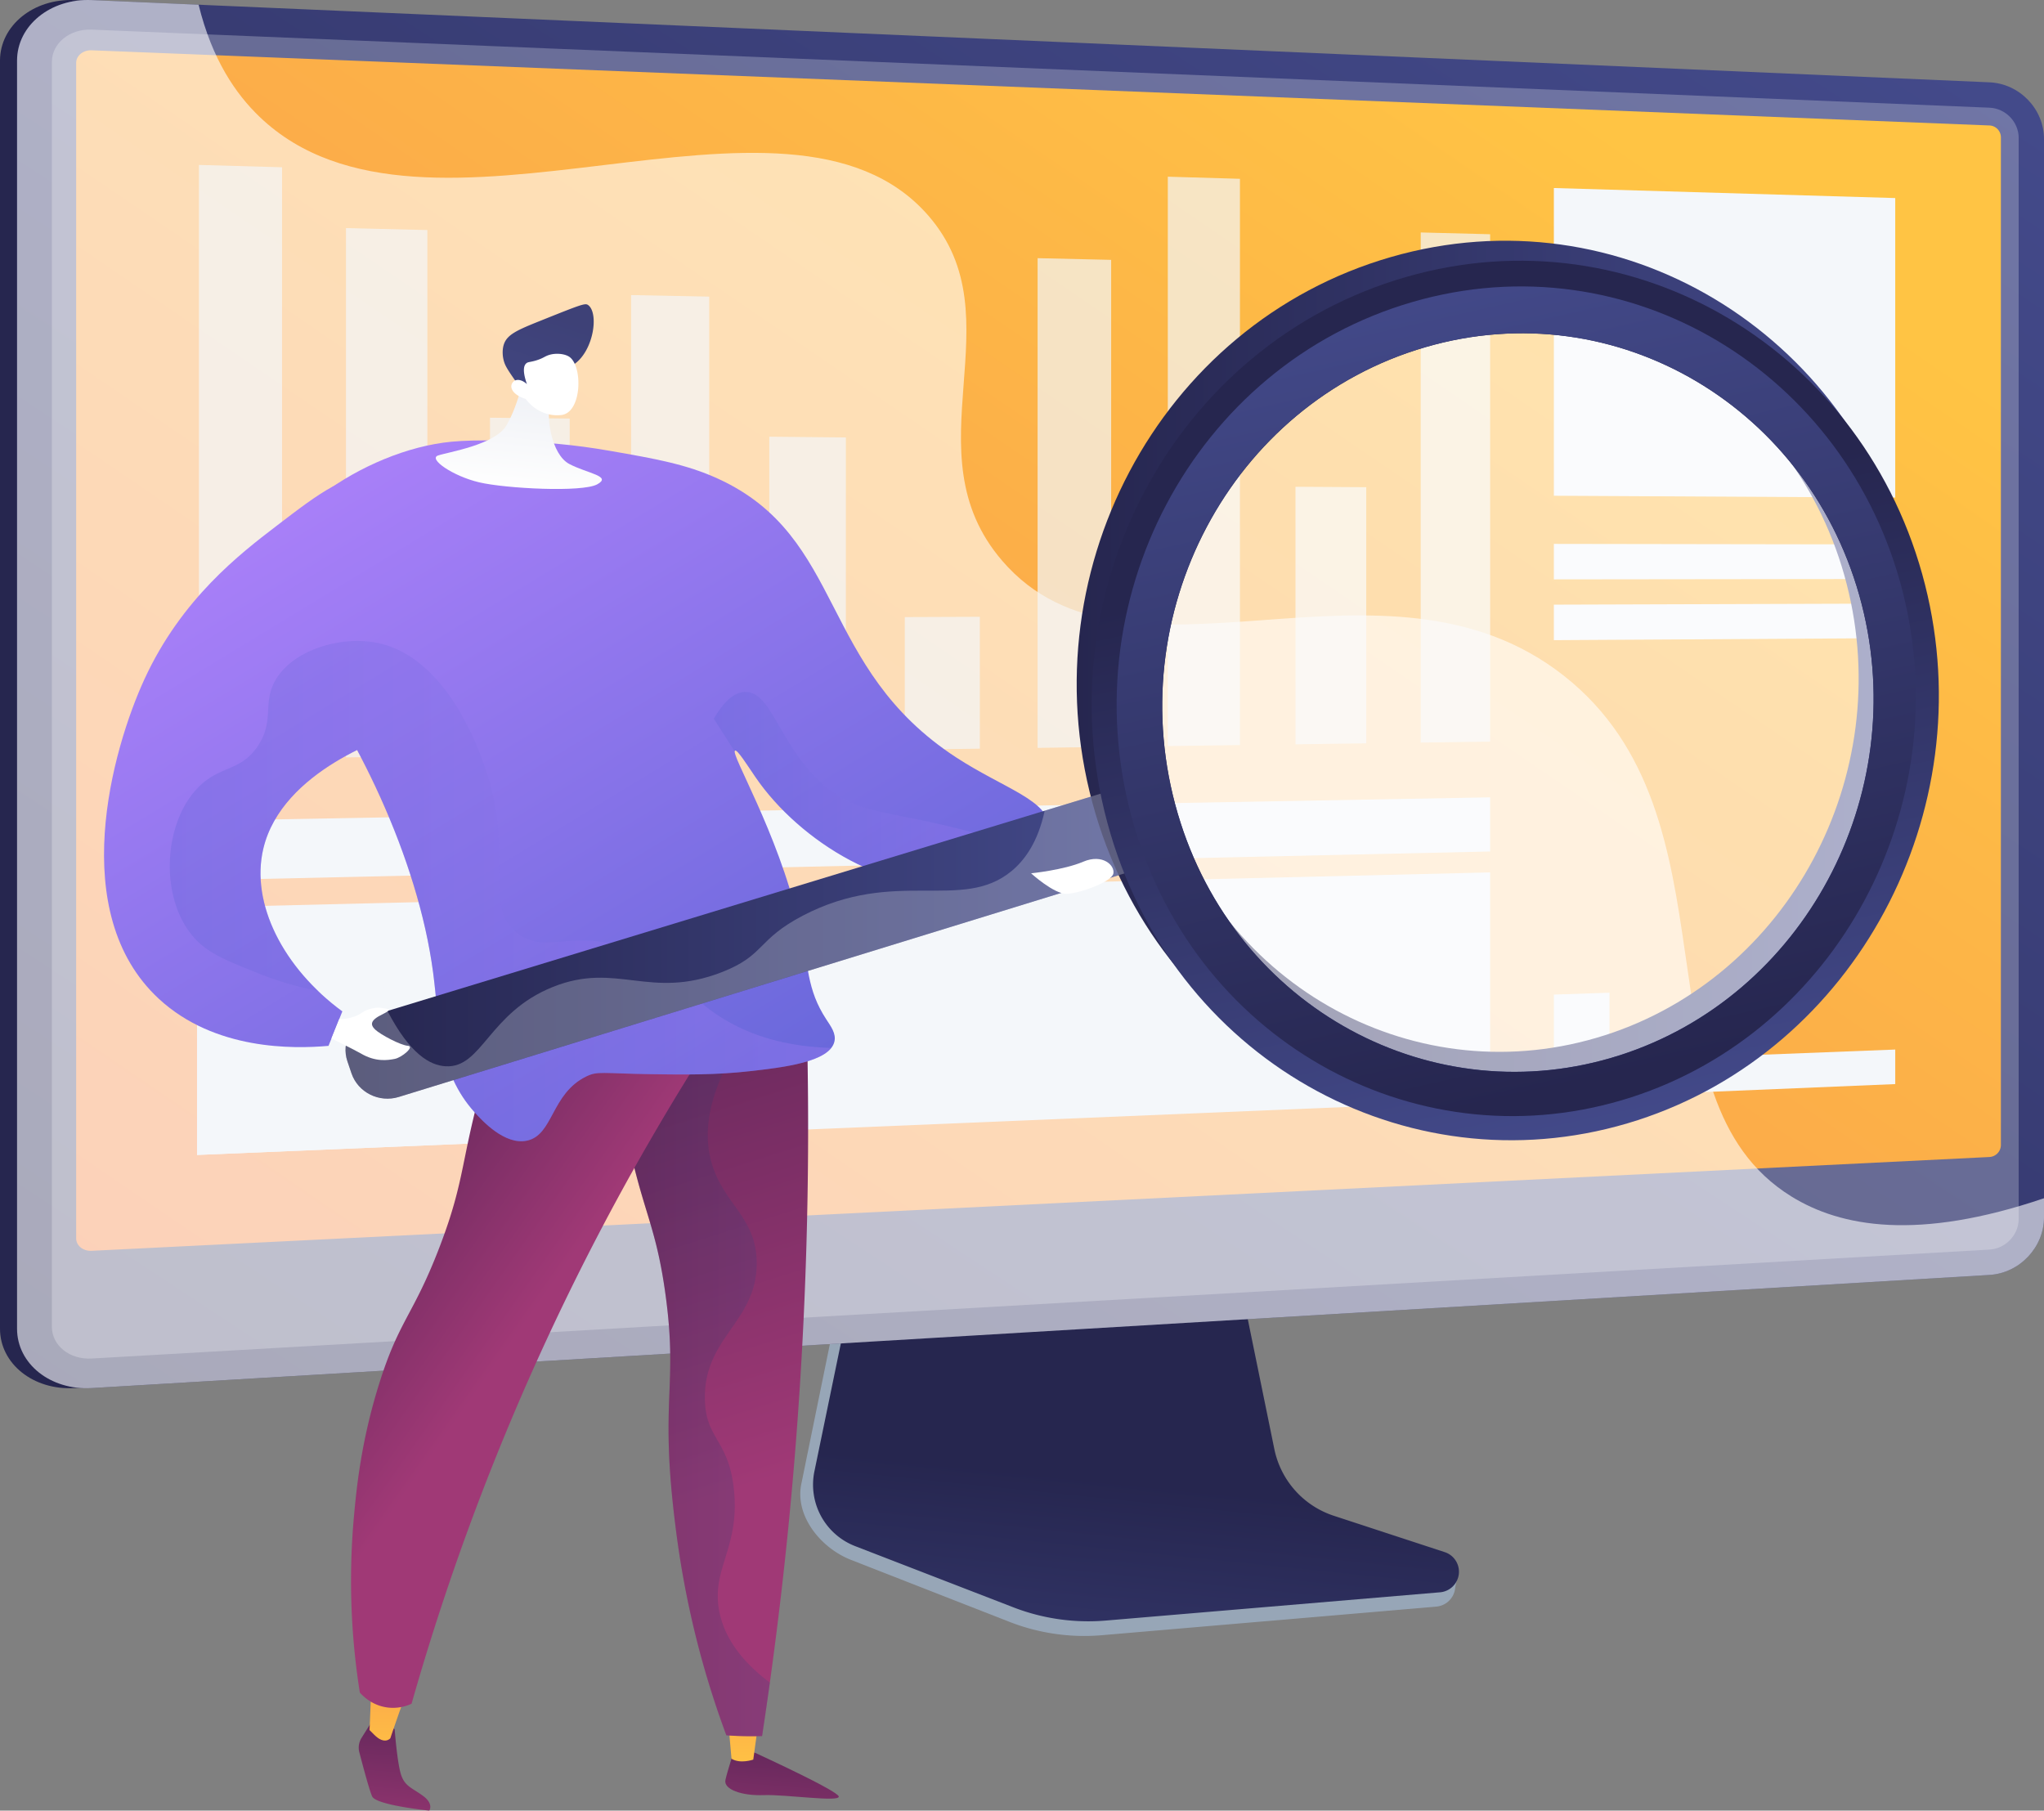 <svg xmlns="http://www.w3.org/2000/svg" xmlns:xlink="http://www.w3.org/1999/xlink" viewBox="0 0 2739.41 2426.61"><rect x="0" y="0" width="2739.41" height="2426.61" fill="#808080" stroke="none"/><defs><style>.cls-1{isolation:isolate;}.cls-2{fill:#97a6b7;}.cls-3{fill:url(#linear-gradient);}.cls-4{fill:url(#linear-gradient-2);}.cls-5{fill:url(#linear-gradient-3);}.cls-6{fill:#d8dee8;}.cls-18,.cls-24,.cls-26,.cls-6{mix-blend-mode:multiply;}.cls-24,.cls-26,.cls-6{opacity:0.3;}.cls-7{fill:url(#linear-gradient-4);}.cls-23,.cls-29,.cls-8{fill:#fff;}.cls-10,.cls-8,.cls-9{mix-blend-mode:soft-light;}.cls-8{opacity:0.6;}.cls-12,.cls-9{fill:#f4f7fa;}.cls-11{opacity:0.7;}.cls-13{fill:url(#linear-gradient-5);}.cls-14{fill:url(#linear-gradient-6);}.cls-15{fill:url(#linear-gradient-7);}.cls-16{fill:url(#linear-gradient-8);}.cls-17{fill:url(#linear-gradient-9);}.cls-18{opacity:0.25;fill:url(#linear-gradient-10);}.cls-19{fill:url(#linear-gradient-11);}.cls-20{fill:url(#linear-gradient-12);}.cls-21{fill:url(#linear-gradient-13);}.cls-22{fill:url(#linear-gradient-14);}.cls-24{fill:url(#linear-gradient-15);}.cls-25{fill:url(#linear-gradient-16);}.cls-26{fill:url(#linear-gradient-17);}.cls-27{fill:url(#linear-gradient-18);}.cls-28{fill:url(#linear-gradient-19);}.cls-29{opacity:0.56;}.cls-30{fill:url(#linear-gradient-20);}.cls-31{fill:url(#linear-gradient-21);}</style><linearGradient id="linear-gradient" x1="1465.3" y1="2599.41" x2="1528.54" y2="1988.09" gradientUnits="userSpaceOnUse"><stop offset="0" stop-color="#444b8c"/><stop offset="1" stop-color="#26264f"/></linearGradient><linearGradient id="linear-gradient-2" x1="1026.42" y1="893.7" x2="358.88" y2="971" gradientUnits="userSpaceOnUse"><stop offset="0" stop-color="#444b8c"/><stop offset="0.39" stop-color="#383c74"/><stop offset="1" stop-color="#26264f"/></linearGradient><linearGradient id="linear-gradient-3" x1="2162.52" y1="-332.17" x2="370.71" y2="2394.19" xlink:href="#linear-gradient"/><linearGradient id="linear-gradient-4" x1="1933.18" y1="15.73" x2="-160.77" y2="3086.4" gradientUnits="userSpaceOnUse"><stop offset="0" stop-color="#ffc444"/><stop offset="1" stop-color="#f36f56"/></linearGradient><linearGradient id="linear-gradient-5" x1="2738.6" y1="2179.99" x2="2765.97" y2="2528.4" gradientTransform="matrix(-1, 0, 0, 1, 3809.88, 2.22)" gradientUnits="userSpaceOnUse"><stop offset="0" stop-color="#311944"/><stop offset="1" stop-color="#a03976"/></linearGradient><linearGradient id="linear-gradient-6" x1="2809.27" y1="2373.96" x2="2804.29" y2="2013.12" gradientTransform="matrix(-1, 0, 0, 1, 3809.88, 2.22)" xlink:href="#linear-gradient-4"/><linearGradient id="linear-gradient-7" x1="3255.92" y1="2139.35" x2="3283.29" y2="2487.75" xlink:href="#linear-gradient-5"/><linearGradient id="linear-gradient-8" x1="3283.37" y1="2367.42" x2="3278.39" y2="2006.57" gradientTransform="matrix(-1, 0, 0, 1, 3809.88, 2.22)" xlink:href="#linear-gradient-4"/><linearGradient id="linear-gradient-9" x1="691.01" y1="768.69" x2="1073.96" y2="1970.26" gradientTransform="matrix(1, 0, 0, 1, 0, 0)" xlink:href="#linear-gradient-5"/><linearGradient id="linear-gradient-10" x1="2723.15" y1="1789.41" x2="2989.95" y2="1789.41" gradientTransform="matrix(-1, 0, 0, 1, 3809.88, 2.22)" xlink:href="#linear-gradient"/><linearGradient id="linear-gradient-11" x1="236.29" y1="1431.28" x2="710.59" y2="1765.05" gradientTransform="matrix(1, 0, 0, 1, 0, 0)" xlink:href="#linear-gradient-5"/><linearGradient id="linear-gradient-12" x1="2455.47" y1="544.01" x2="1850.32" y2="1537.55" gradientTransform="matrix(-1, 0, 0, 1, 3017.01, 0)" gradientUnits="userSpaceOnUse"><stop offset="0" stop-color="#aa80f9"/><stop offset="1" stop-color="#6165d7"/></linearGradient><linearGradient id="linear-gradient-13" x1="726.91" y1="322.04" x2="691.77" y2="662.83" gradientUnits="userSpaceOnUse"><stop offset="0" stop-color="#d8dee8"/><stop offset="0.56" stop-color="#eef0f5"/><stop offset="1" stop-color="#fff"/></linearGradient><linearGradient id="linear-gradient-14" x1="4181.1" y1="1336.95" x2="4089.56" y2="1104.45" gradientTransform="matrix(-1, 0.05, 0.05, 1, 4781.86, -885.48)" gradientUnits="userSpaceOnUse"><stop offset="0" stop-color="#444b8c"/><stop offset="1" stop-color="#3e4177"/></linearGradient><linearGradient id="linear-gradient-15" x1="1628.23" y1="1057.23" x2="2060.32" y2="1057.23" xlink:href="#linear-gradient-12"/><linearGradient id="linear-gradient-16" x1="2782.89" y1="743.44" x2="2177.73" y2="1736.98" xlink:href="#linear-gradient-12"/><linearGradient id="linear-gradient-17" x1="1902.97" y1="1194.28" x2="2789.46" y2="1194.28" xlink:href="#linear-gradient-12"/><linearGradient id="linear-gradient-18" x1="1453.48" y1="1259.38" x2="2553.93" y2="1259.38" gradientTransform="matrix(-1, 0, 0, 1, 3017.01, 0)" xlink:href="#linear-gradient"/><linearGradient id="linear-gradient-19" x1="438.56" y1="912.02" x2="1574.03" y2="912.02" gradientTransform="matrix(-1, 0, 0, 1, 3017.01, 0)" xlink:href="#linear-gradient"/><linearGradient id="linear-gradient-20" x1="-7142.62" y1="2512.72" x2="-7714.34" y2="1872.59" gradientTransform="translate(9618.4 2878.46) rotate(29.48)" xlink:href="#linear-gradient"/><linearGradient id="linear-gradient-21" x1="-7983.06" y1="1578.09" x2="-7207.66" y2="2431.68" gradientTransform="translate(9618.4 2878.46) rotate(29.48)" xlink:href="#linear-gradient"/></defs><g class="cls-1"><g id="Layer_2" data-name="Layer 2"><g id="Illustration"><path class="cls-2" d="M1782.55,2049.29a120.3,120.3,0,0,1-79.77-90.57l-59.29-293.44-507.17,18L1073.91,1989c-8.75,42.81,26.25,85.76,66.55,101.53l212.19,83a275.81,275.81,0,0,0,124,18l448.43-38.36a27.81,27.81,0,0,0,25.15-24.64c1.53-13.22,10.71-28.07-1.79-32.21Z"/><path class="cls-3" d="M1787.57,2031.45a119.27,119.27,0,0,1-79.69-89.44l-59.23-289.75-494.8,17.8-62.36,301.86a88.31,88.31,0,0,0,54.63,100.23l212,82A278.51,278.51,0,0,0,1482,2171.89L1930,2134a27.64,27.64,0,0,0,6.28-53.81Z"/><path class="cls-4" d="M100,1860.31c-55,3.28-100-32.4-100-79.55V81.29C0,34.14,45-2.27,100,.11L2643.48,110.32c40.37,1.75,73.07,35.79,73.07,75.89V1631.6c0,40.1-32.7,74.68-73.07,77.08Z"/><path class="cls-5" d="M122.85,1860.31c-55,3.28-100-32.4-100-79.55V81.29c0-47.15,45-83.56,100-81.18L2666.33,110.32c40.38,1.75,73.08,35.79,73.08,75.89V1631.6c0,40.1-32.7,74.68-73.08,77.08Z"/><path class="cls-6" d="M2666.34,144.33,122.85,39.7c-29.4-1.21-53.31,18.22-53.31,43.4V1778.2c0,25.18,23.91,44.21,53.31,42.52l2543.49-146c21.64-1.25,39.14-19.69,39.14-41.21V184.9C2705.48,163.39,2688,145.22,2666.34,144.33Z"/><path class="cls-7" d="M122.85,1676.35c-11.44.57-20.77-6.94-20.77-16.74V84.35c0-9.79,9.33-17.39,20.77-16.94L2666.33,168.15A16,16,0,0,1,2681.64,184V1534.63a16.23,16.23,0,0,1-15.31,16Z"/><path class="cls-8" d="M2400.81,1603.49c-214-132.36-64.53-508.71-304.83-697.8-242.28-190.64-583.19,43.18-752.9-154.25-126.36-147,21.5-324.51-99.16-462.76-189.21-216.8-673.59,81.38-896.13-132.21C316.2,126.14,284.31,80.13,266.17,6.32L122.85.11c-55-2.38-100,34-100,81.18V1780.76c0,47.15,45,82.83,100,79.55l2543.48-151.63c40.38-2.4,73.08-37,73.08-77.08v-25.7C2570.52,1663.21,2467.28,1644.61,2400.81,1603.49Z"/><polygon class="cls-9" points="264.07 1547.87 876.27 1522.33 876.27 1201.37 264.07 1216.22 264.07 1547.87"/><g class="cls-10"><g class="cls-11"><polygon class="cls-12" points="1904.1 995.22 1997.11 993.94 1997.11 313.92 1904.1 311.54 1904.1 995.22"/><polygon class="cls-12" points="1736.25 997.53 1831.06 996.23 1831.06 652.95 1736.25 652.38 1736.25 997.53"/><polygon class="cls-12" points="1565.12 999.9 1661.79 998.56 1661.79 239.64 1565.12 236.81 1565.12 999.9"/><polygon class="cls-12" points="1390.61 1002.3 1489.19 1000.94 1489.19 348.26 1390.61 345.99 1390.61 1002.3"/><polygon class="cls-12" points="1212.62 1004.76 1313.17 1003.37 1313.17 826.63 1212.62 827.02 1212.62 1004.76"/><polygon class="cls-12" points="1031.04 1007.26 1133.63 1005.85 1133.63 586.26 1031.04 585.3 1031.04 1007.26"/><polygon class="cls-12" points="845.77 1009.82 950.45 1008.38 950.45 397.53 845.77 395.48 845.77 1009.82"/><polygon class="cls-12" points="656.7 1012.43 763.53 1010.96 763.53 560.93 656.7 559.81 656.7 1012.43"/><polygon class="cls-12" points="463.69 1015.09 572.75 1013.59 572.75 308.33 463.69 305.72 463.69 1015.09"/><polygon class="cls-12" points="266.63 1017.81 377.98 1016.28 377.98 224.19 266.63 221.05 266.63 1017.81"/></g></g><polygon class="cls-9" points="2082.52 1472 2540.04 1452.91 2540.04 1406.61 2082.52 1424.43 2082.52 1472"/><polygon class="cls-9" points="2082.52 857.93 2540.04 855.22 2540.04 808.91 2082.52 810.36 2082.52 857.93"/><polygon class="cls-9" points="2082.52 776.5 2540.04 775.96 2540.04 729.65 2082.52 728.93 2082.52 776.5"/><polygon class="cls-9" points="2082.52 1406.24 2157.08 1403.41 2157.08 1330.46 2082.52 1332.96 2082.52 1406.24"/><g class="cls-10"><path class="cls-12" d="M432.21,1345.85c38.88,1.46,44.66-21.06,82.95-23.24,64.94-3.69,80.85,59.51,143.42,58.54,51.09-.78,63.94-43.46,114.51-38.73,37.59,3.52,45,28.54,81.64,32.14a89.39,89.39,0,0,0,21.54-.59v148.36l-612.2,25.54V1285.38c32.82,2.36,56.77,9.78,73.93,17.31C379.27,1320.78,393,1344.37,432.21,1345.85Z"/></g><polygon class="cls-9" points="2082.52 664.41 2540.04 666.85 2540.04 265.44 2082.52 252 2082.52 664.41"/><polygon class="cls-9" points="266.63 1179.81 1997.11 1141.16 1997.11 1068.61 266.63 1099.98 266.63 1179.81"/><polygon class="cls-9" points="950.45 1519.23 1997.11 1475.56 1997.11 1169.22 950.45 1194.3 950.45 1519.23"/><path class="cls-13" d="M1012.24,2349.27s110.08,50.35,111.86,58.35-70.86-2.85-100.53-1.77-54.05-7.75-51.34-20.31,13.18-44.13,13.18-44.13Z"/><path class="cls-14" d="M1016.37,2308.63l-6.82,49.6s-17.46,6.17-29.16-1.2l-4.87-54.43Z"/><path class="cls-15" d="M497.42,2308.58l-12.86,20.54a24.57,24.57,0,0,0-3,19.24c4.45,17.12,13.32,50.49,17.2,59.19,5.29,11.86,76.58,19.06,76.58,19.06s6.38-8.93-8.4-19.77-24.29-12.57-29.48-28.53-8.56-61.09-8.56-61.09Z"/><path class="cls-16" d="M550.9,2256.42c-4.69,3.72-27.76,73.18-27.76,73.18s-7.44,9.46-21.49-4.56-6.36-6.29-6.36-6.29l2.81-68.37Z"/><path class="cls-17" d="M1079.4,1312c5.45,148,5.3,308.8-3.63,480.56-10,193.4-29.74,372.14-54.41,534.14-9,.27-18.52.29-28.42,0q-10-.3-19.44-1A1230.8,1230.8,0,0,1,933,2195a1255.33,1255.33,0,0,1-28.14-153C884,1874.39,908.93,1859.82,892,1735.55c-15-110.06-36.66-114.4-61.75-270.67-27.22-169.56-6.59-194.93,3.43-204.1C876.35,1221.78,976.3,1248.64,1079.4,1312Z"/><path class="cls-18" d="M833.68,1260.79c40.7-37.21,133.51-14.4,231.46,42.76-113.13,121.64-125.62,200.7-112.22,252,15.15,58,61.59,74.85,61.26,138.27-.4,77.93-70.79,98.41-69.49,180.88.86,54.53,31.77,54,38.9,121.41,8.45,79.71-32,107.08-19.06,166.07,5.56,25.38,21.54,58.56,67.2,92.82-3.36,24.2-6.8,48.16-10.38,71.67-9,.27-18.51.29-28.41,0q-10-.3-19.44-1A1230.8,1230.8,0,0,1,933,2195a1255.33,1255.33,0,0,1-28.14-153C884,1874.39,908.93,1859.82,892,1735.55c-15-110.06-36.66-114.41-61.75-270.67C803,1295.32,823.66,1269.94,833.68,1260.79Z"/><path class="cls-19" d="M1009.51,1309.36a3323.26,3323.26,0,0,0-457.92,974,59.38,59.38,0,0,1-32.54,5c-21-2.83-33.52-16.25-36.8-20a957.53,957.53,0,0,1-7.88-236c3.43-37.56,9.48-100.12,33.62-177.3,27-86.45,45.48-91.27,80.69-182.71,36.55-94.92,27.81-118.65,62.88-237.47a1569.69,1569.69,0,0,1,78.18-208.28Z"/><path class="cls-20" d="M1405.57,1109.1c-.92,34.53-57.68,65-103.39,74.28-106.86,21.81-230.75-55.83-289.55-141.72-11.55-16.87-24.38-37.32-27.47-35.73-7,3.58,57.25,109.13,85.1,229.18,14.25,61.41,10.52,90.17,37.16,131.06,6,9.26,13.48,18.9,10.86,29.86-6.54,27.44-69.3,34.57-112.83,39.51-46,5.22-88.83,4.72-131.2,4.1-67.83-1-73.17-4.52-88.65,3.08-47.18,23.16-44,78.63-79.49,86-29.81,6.22-60.05-27.08-69.64-37.63-49.85-54.87-47.19-121-56-187.75-20.55-155.13-104.83-325.09-187.27-432.68-25-32.63-42.39-49.8-43.48-80.12C346.5,701.55,487.53,603.28,605,592c32.19-3.1,89.82-2.12,143.85,3,21.59,2,44.58,5,69.29,9.35C878,614.8,919.73,622.09,962.25,641.54c171.43,78.44,134,253.05,319.57,373.77C1345.63,1056.82,1406.54,1072.93,1405.57,1109.1Z"/><path class="cls-21" d="M703.14,499.64s-7.36,41.09-24.31,70.34c-15.32,26.43-78.65,35.91-91.84,40.51s19.9,27.58,55.1,35.91,138.17,13.78,158.33,2.7-13.09-14.47-37.32-27.2-32.32-64.5-24.82-86.51S703.14,499.64,703.14,499.64Z"/><path class="cls-22" d="M770.06,487.74c25.55-18.25,32.62-67.62,18.43-78.7-4-3.17-7.92-1.71-65.57,21.41-28.63,11.49-42.71,17.6-47.35,30.24-2.83,7.72-2.37,18.15.76,26.36,1.61,4.23,4.75,9.49,11.72,19.53,6.2,8.92,5.78,8.62,7.68,11.21,4.56,6.22,13.36,16.7,29.47,28.84a98.8,98.8,0,0,1,4.69-16.33,86.29,86.29,0,0,1,10.44-19.41C750.37,497.49,761.77,493.67,770.06,487.74Z"/><path class="cls-23" d="M704.6,534.69s16.71,24.9,47.67,21.52c27.72-3,29.06-65.53,10.73-78-6.12-4.15-18.06-5.46-27.59-2.34-5.63,1.85-7.45,4.3-16.71,7.14-8.53,2.61-11,1.76-13.52,4.07-3.14,2.89-5.23,9.72,1,27.7-5.54-5.13-12-6.92-16.41-4.59a9.44,9.44,0,0,0-3.55,3.77C682.66,521.26,689.56,530.07,704.6,534.69Z"/><path class="cls-24" d="M1255.67,1103.79c-77.47-17.45-108.35-16.89-146.66-47.76-63.79-51.39-73.37-129.62-110.44-128.67-17.52.46-31.75,18.35-41.88,35.87l28,43.84c0-.55.16-1,.47-1.14,3.09-1.59,15.92,18.86,27.47,35.73,58.8,85.89,182.69,163.53,289.55,141.72,30.64-6.25,66.18-22,86.6-42.1A1322.21,1322.21,0,0,0,1255.67,1103.79Z"/><path class="cls-25" d="M440.28,1401.66c-46.93,4.19-152.59,6.1-227.32-63-124.41-115.09-62.69-334.16-19.39-428.38,49.65-108,128.67-168.49,176.7-205.24,59.58-45.59,95.94-73.41,139.69-67.18,113.16,16.11,191.52,248,129.4,314.42C619,974,598.89,961.66,540,980.41c-19.16,6.1-162.21,51.66-187.11,157-17.43,73.74,26.95,160.08,105.94,218.06Q449.57,1378.56,440.28,1401.66Z"/><path class="cls-26" d="M966.41,1363.46c-53.14-33.58-61-67.62-120.51-90.62-77.3-29.88-114.45,8.08-152.78-22.57-45.61-36.46-5.23-100-39.36-210.24C648,1021.32,604,879.19,503,861.08c-47.08-8.45-109.27,9.59-133.23,49.49-18.75,31.22-1.28,54.5-24.08,89s-50,26-79.08,54.75c-46.12,45.62-53.19,141.82-11.55,196.23,19.42,25.37,44.65,35.41,92.14,54.29a447.14,447.14,0,0,0,79.19,23.26c-58.15-55.81-88.32-127.78-73.46-190.65,15.52-65.67,76.95-108.1,125.66-132.23,48.75,91.73,88.59,198,101.85,298.18,8.84,66.72,6.18,132.88,56,187.75,9.59,10.55,39.83,43.85,69.64,37.63,35.51-7.4,32.31-62.87,79.49-86,15.48-7.6,20.82-4.07,88.65-3.08,42.37.62,85.23,1.12,131.2-4.1,38.71-4.39,92.53-10.55,108.6-31.16C1044.15,1402.48,997.51,1383.11,966.41,1363.46Z"/><path class="cls-27" d="M471.1,1438.55l-5.47-16.09c-8.71-25.64,5.62-53,32-61L1532,1046.34l31.52,106.83-1029.15,317C508.13,1478.24,479.79,1464.11,471.1,1438.55Z"/><path class="cls-28" d="M2174.93,1474.43c-296.33,96-613.9-71.89-706.5-383.19-94.83-318.78,83.86-657,396-746.83,306.49-88.24,616.41,100,695.49,412.5C2637.18,1062.24,2466.15,1380,2174.93,1474.43Zm-23.91-87c245.9-79,390-347.2,324-604.51-67.3-262.33-328.1-419.08-584.79-344.4-260.64,75.82-410.18,358.39-331.8,625.17C1635.29,1325.19,1901.48,1467.58,2151,1387.4Z"/><path class="cls-6" d="M1532,1046.34l-131.88,40.17c-9.05,42.07-26.65,66.17-44.36,80.84-66.62,55.23-155.57-5-279.68,59.75-62.27,32.5-50.44,53.17-108.81,75.85-96.51,37.48-140.68-14.44-226.09,19.68-86.39,34.51-94.91,109.08-143.9,106.41-21-1.15-47.94-16.4-78-74.2l-21.64,6.59c-26.38,8-40.71,35.38-32,61l5.47,16.09c8.69,25.56,37,39.69,63.28,31.61l1029.15-317Z"/><path class="cls-29" d="M2175.44,1430.16c-258.11,83.06-533.69-64-613.38-334.67-81.35-276.27,73.51-569,343.52-647.36,265.78-77.18,535.58,85.3,605.05,356.8C2578.73,1071,2429.66,1348.35,2175.44,1430.16Z"/><path class="cls-30" d="M2195,1501.22c-296.33,96-613.9-71.89-706.51-383.19-94.83-318.78,83.86-656.95,396-746.82,306.49-88.25,616.4,100.05,695.49,412.49C2657.21,1089,2486.18,1406.84,2195,1501.22Zm-23.92-87c245.9-79,390-347.21,324-604.51-67.3-262.33-328.09-419.08-584.79-344.4-260.63,75.82-410.17,358.38-331.8,625.17C1655.32,1352,1921.52,1494.37,2171.05,1414.2Z"/><path class="cls-31" d="M2186.53,1470.51c-279.81,90.41-579.19-68.54-666.17-362.24-89-300.35,79.4-618.8,373.24-703.71C2182.45,321.08,2475,498.16,2550,792.88,2623.31,1081.26,2461.77,1381.58,2186.53,1470.51Zm-15.48-56.31c245.9-79,390-347.21,324-604.51-67.3-262.33-328.09-419.08-584.79-344.4-260.63,75.82-410.17,358.38-331.8,625.17C1655.32,1352,1921.52,1494.37,2171.05,1414.2Z"/><path class="cls-23" d="M444.27,1391.76l10.45-26s17.07,1,31.07-9c7.63-5.47,21.18-7.1,25.11-6s18.8.44,1.86,8.53S496,1373.38,503,1380s33.93,20.9,43.61,21.59-7.82,15.65-17.57,17.56-25.75,4.32-45.54-7.33C476.29,1407.58,444.27,1391.76,444.27,1391.76Z"/><path class="cls-23" d="M1381.86,1170.41s43.72-4.35,69.77-15.49,42.88,4.85,40.49,15.94-45.25,26.5-62.38,27.05S1381.86,1170.41,1381.86,1170.41Z"/></g></g></g></svg>